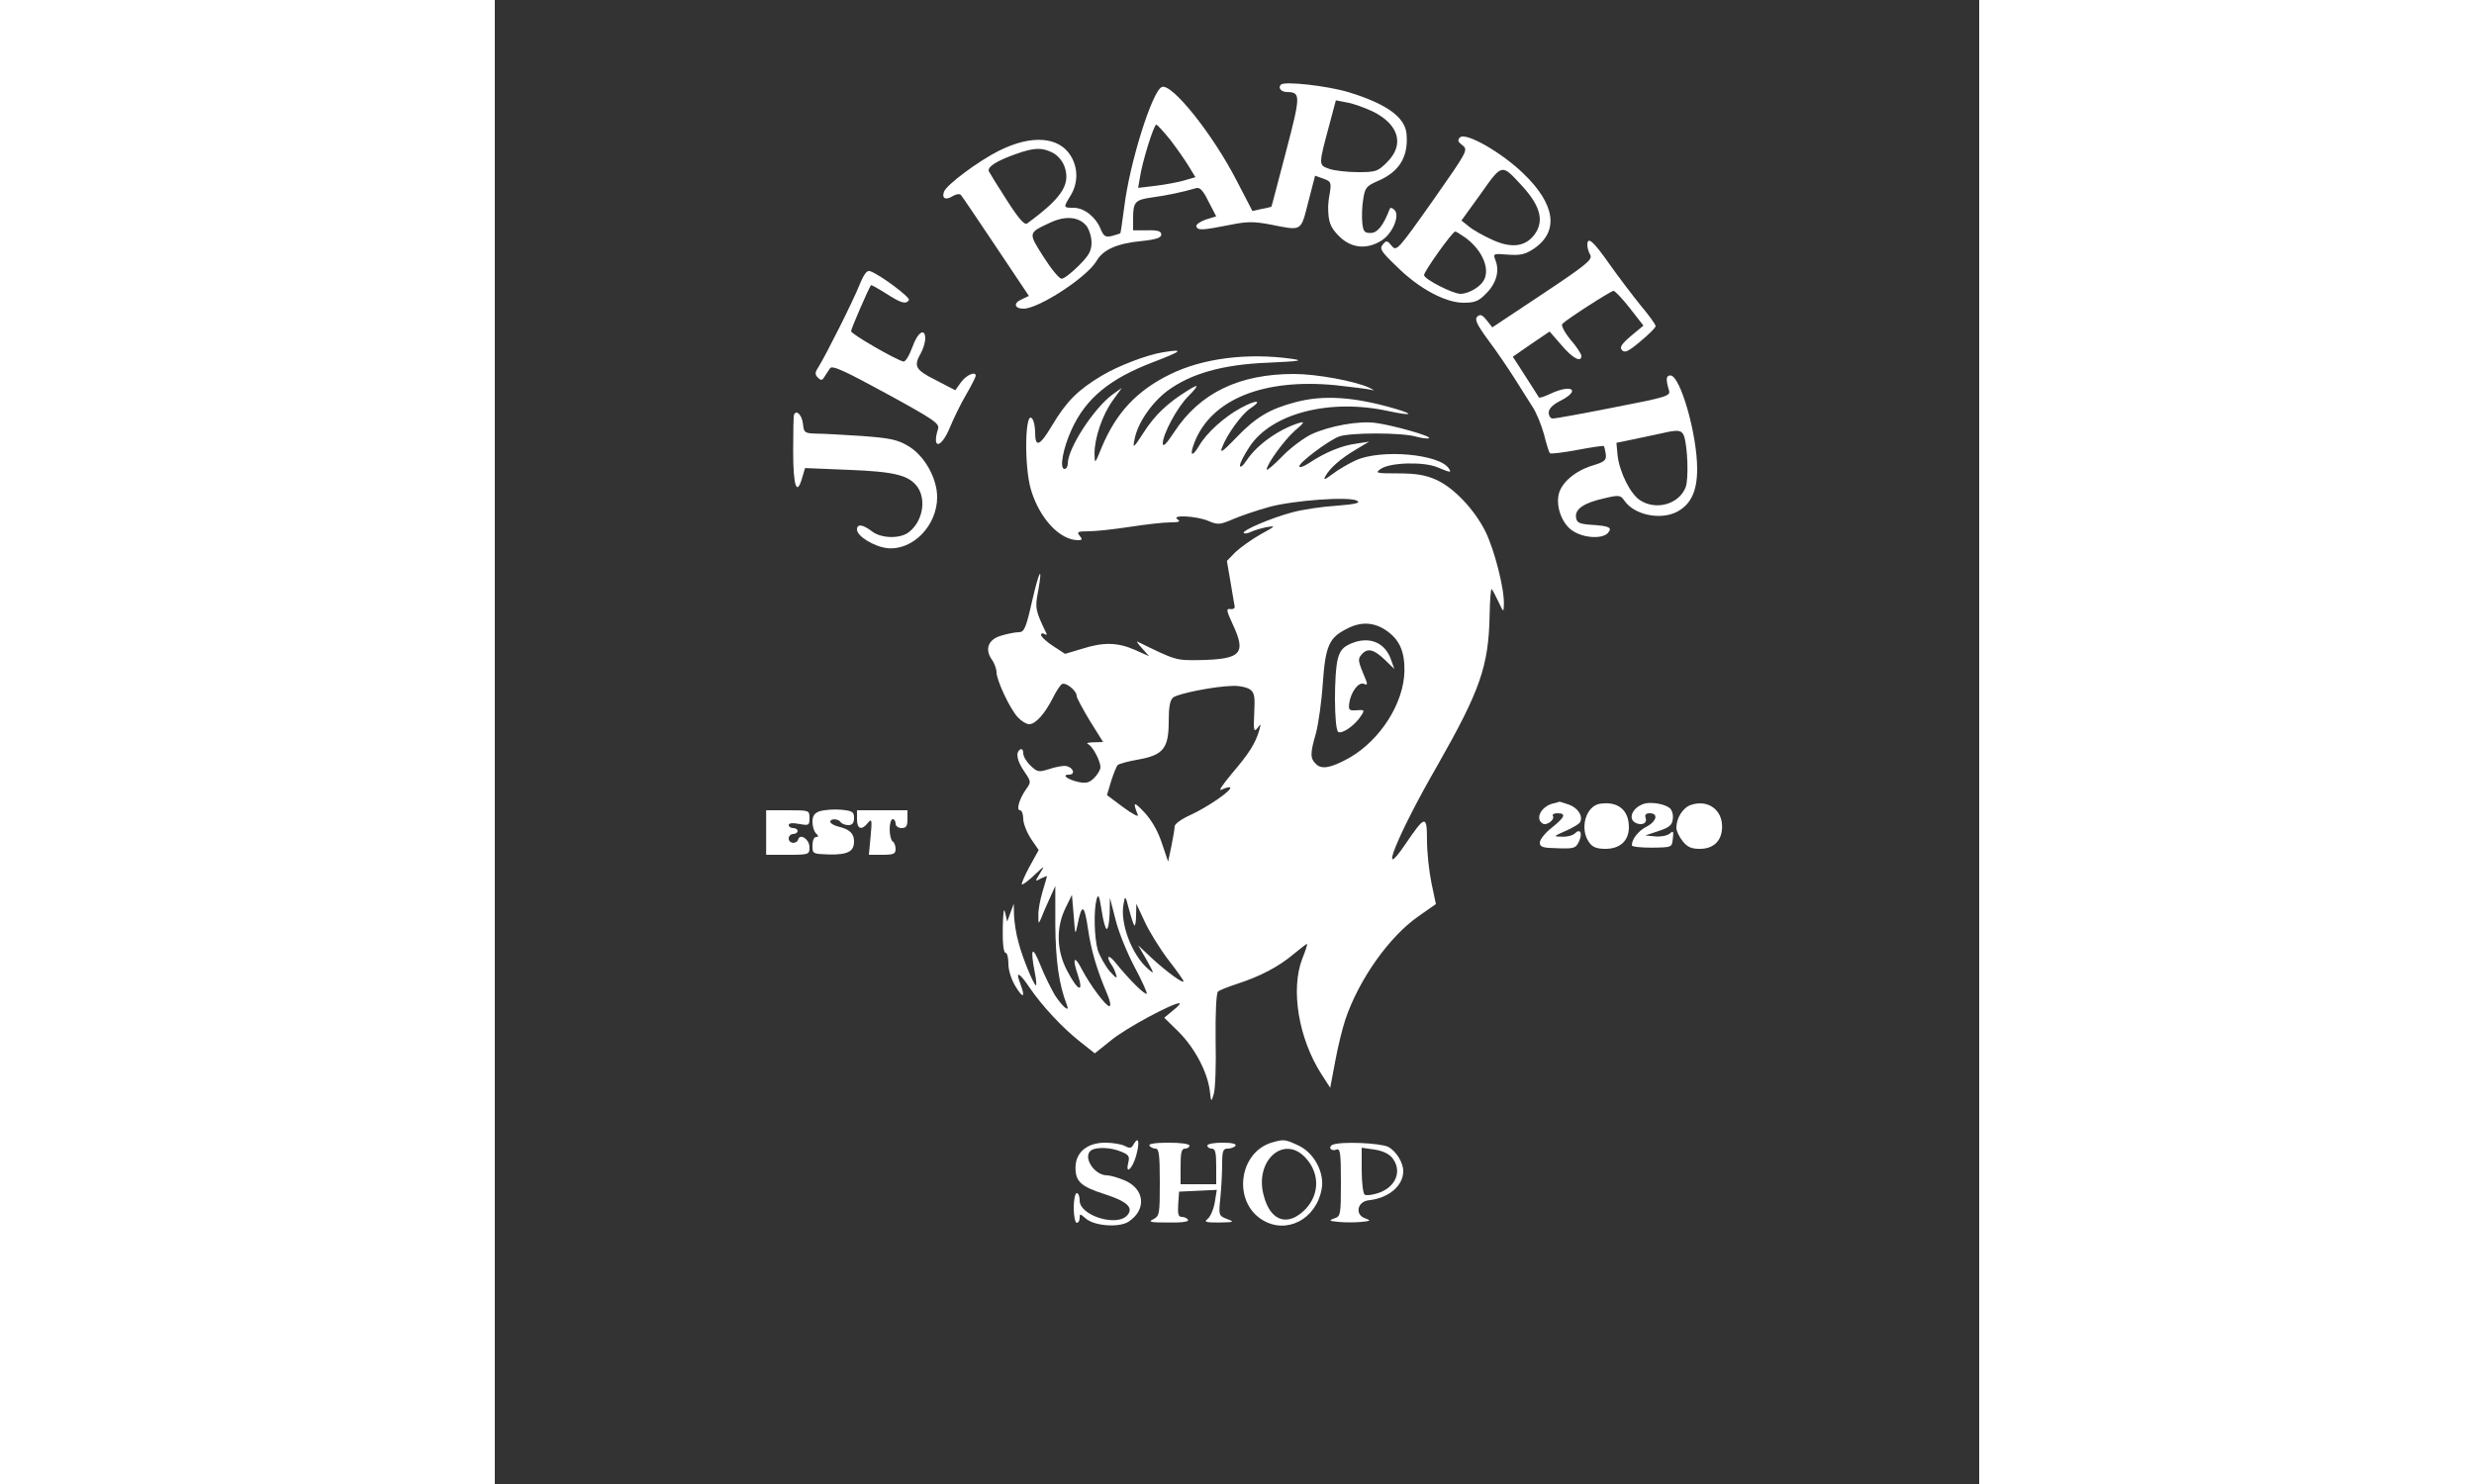 <?xml version="1.0" standalone="no"?>
<!DOCTYPE svg PUBLIC "-//W3C//DTD SVG 20010904//EN"
 "http://www.w3.org/TR/2001/REC-SVG-20010904/DTD/svg10.dtd">
<svg version="1.0" xmlns="http://www.w3.org/2000/svg"
 width="500pt" height="300pt" viewBox="0 0 500 500"
 preserveAspectRatio="xMidYMid meet">
<rect x="0" y="0" width="500" height="500" fill="#333333" stroke="none"/>
<g transform="translate(0,500) scale(0.1,-0.1)"
fill="#FFFFFF" stroke="none">
<path d="M2648 4715 c-11 -11 1 -25 20 -25 47 -1 47 -10 -3 -201 -27 -101 -48
-185 -49 -185 -1 -1 -15 -5 -33 -8 l-31 -7 -53 102 c-80 156 -218 329 -252
316 -32 -12 -109 -256 -127 -406 -6 -47 -12 -86 -13 -87 -1 -1 -14 -5 -28 -9
-22 -5 -28 -2 -39 25 -17 40 -55 70 -91 70 -34 0 -35 0 -9 42 25 42 25 92 0
133 -40 65 -132 72 -242 17 -68 -34 -176 -114 -185 -138 -8 -22 5 -30 29 -15
11 7 24 9 28 4 4 -4 57 -83 118 -174 l111 -166 -25 -12 c-28 -12 -24 -31 7
-31 51 0 214 106 246 161 22 38 69 59 153 67 48 5 65 11 65 22 0 11 -12 15
-47 14 l-48 0 0 40 c0 56 7 63 65 71 46 6 103 18 147 31 13 4 24 -8 42 -45
l26 -50 -36 -11 c-19 -7 -33 -17 -31 -23 5 -14 20 -13 112 5 58 12 81 12 135
2 111 -22 104 -26 130 75 l23 89 28 -10 c25 -9 27 -13 22 -46 -4 -20 -6 -41
-6 -47 0 -53 7 -71 37 -101 40 -40 92 -46 142 -15 38 23 64 86 44 104 -8 8
-14 8 -16 2 -21 -55 -41 -80 -64 -80 -21 0 -25 5 -28 35 -2 19 -1 54 3 78 6
39 10 45 49 62 73 31 104 82 97 159 -5 56 -67 101 -194 140 -72 22 -217 38
-229 26z m310 -91 c87 -43 107 -111 48 -170 -32 -32 -38 -34 -99 -34 -35 0
-79 5 -96 11 -37 13 -37 11 1 152 l21 79 36 -7 c20 -3 60 -17 89 -31z m-682
-96 c22 -29 50 -69 62 -89 l22 -36 -38 -11 c-20 -6 -64 -14 -96 -18 l-59 -7 6
35 c8 54 47 178 55 178 4 0 25 -24 48 -52z m-396 -43 c17 -9 33 -28 40 -49 19
-59 -11 -104 -127 -189 -9 -6 -29 17 -68 78 -31 48 -58 92 -61 98 -5 15 26 35
91 58 62 22 88 23 125 4z m113 -246 c9 -12 17 -37 17 -56 0 -29 -9 -44 -44
-79 -24 -24 -50 -44 -57 -43 -8 0 -35 33 -61 74 -52 82 -52 80 23 115 52 24
96 20 122 -11z"/>
<path d="M3251 4537 c-9 -9 -7 -15 9 -27 19 -15 16 -20 -101 -187 -118 -167
-122 -171 -138 -151 -15 18 -18 19 -30 4 -12 -14 -5 -24 46 -73 75 -75 165
-123 226 -123 37 0 51 5 75 30 35 34 47 76 33 112 -9 24 -9 24 42 20 42 -3 58
1 87 20 85 58 73 149 -35 253 -73 71 -195 141 -214 122z m207 -161 c66 -71 78
-123 42 -169 -31 -39 -78 -44 -142 -14 -29 13 -64 33 -77 44 l-25 20 65 90
c72 102 70 102 137 29z m-187 -178 c59 -44 85 -112 56 -149 -16 -21 -51 -39
-74 -39 -27 0 -123 50 -123 63 0 13 96 147 105 147 3 0 19 -10 36 -22z"/>
<path d="M3680 4174 c0 -8 4 -23 10 -33 8 -16 -13 -33 -160 -131 l-170 -113
-19 24 c-15 19 -22 21 -32 12 -9 -9 -1 -27 38 -80 28 -37 67 -95 88 -128 21
-33 48 -76 60 -95 13 -19 30 -61 39 -93 8 -33 17 -61 20 -64 3 -3 44 2 92 11
48 9 88 15 90 13 1 -1 4 -13 6 -26 3 -22 -3 -27 -46 -40 -57 -18 -102 -56
-112 -95 -11 -44 12 -104 49 -126 38 -24 100 -26 117 -5 15 18 4 23 -60 27
-37 3 -46 7 -48 25 -4 28 27 49 95 64 50 12 55 11 68 -8 33 -48 120 -66 176
-38 48 25 69 70 69 145 0 117 -57 315 -90 315 -15 0 -16 -13 -5 -50 6 -19 -6
-23 -187 -58 -106 -21 -199 -38 -205 -37 -7 0 -13 9 -13 20 0 13 14 27 40 40
70 36 37 57 -35 23 -19 -9 -36 -15 -38 -12 -1 2 -14 22 -28 44 -14 22 -33 52
-43 67 l-17 26 62 43 62 42 40 -46 c37 -44 67 -60 67 -36 0 6 -16 31 -37 55
-21 26 -32 48 -27 53 20 19 164 111 172 111 5 0 30 -26 55 -58 l46 -59 -42
-35 c-33 -28 -39 -39 -30 -48 9 -10 22 -4 62 30 28 23 51 46 51 51 0 6 -22 36
-48 67 -26 32 -74 95 -106 140 -56 80 -76 98 -76 66z m325 -641 c13 -34 17
-148 6 -175 -22 -57 -100 -79 -154 -43 -32 21 -68 93 -75 150 l-4 43 58 12
c33 7 75 16 94 20 55 13 67 11 75 -7z"/>
<path d="M1228 4039 c-22 -55 -113 -236 -138 -276 -12 -18 -12 -25 -2 -35 11
-11 15 -10 22 2 5 8 14 21 19 29 7 11 45 -6 190 -85 159 -87 180 -101 174
-119 -22 -71 11 -66 40 5 13 31 37 81 55 111 18 31 32 59 32 63 0 16 -31 3
-49 -21 l-20 -28 -65 34 c-70 35 -76 47 -51 91 8 14 14 35 15 48 0 40 -26 23
-44 -29 -10 -27 -23 -49 -30 -47 -28 7 -176 93 -176 102 0 8 58 142 67 155 1
2 24 -11 51 -28 51 -33 67 -37 77 -22 5 9 -95 84 -130 97 -11 5 -21 -8 -37
-47z"/>
<path d="M2250 3813 c-55 -9 -151 -46 -206 -79 -80 -48 -118 -86 -166 -166
-42 -71 -58 -78 -58 -25 0 18 -4 38 -9 45 -25 39 -29 -158 -5 -238 29 -97 97
-170 159 -170 14 0 15 3 5 15 -11 13 -6 15 31 15 24 0 87 7 139 15 52 8 113
15 135 15 30 0 36 3 25 10 -25 16 63 12 103 -5 33 -14 40 -13 84 6 26 11 79
29 118 40 81 23 273 37 299 22 14 -7 -4 -12 -70 -17 -48 -3 -114 -13 -147 -22
-69 -18 -173 -62 -164 -70 3 -3 14 -1 24 4 10 5 34 12 53 16 32 5 31 4 -20
-24 -30 -17 -68 -44 -85 -60 l-29 -30 12 -70 c6 -38 13 -75 14 -82 2 -7 -5
-12 -14 -10 -15 2 -14 -4 7 -50 47 -100 30 -119 -110 -122 -82 -1 -79 -2 -210
62 -5 3 1 -7 15 -22 l24 -27 -47 21 c-59 26 -107 27 -179 4 l-57 -17 -40 26
c-23 15 -41 32 -41 38 0 5 5 7 11 3 7 -4 10 -3 7 2 -37 77 -39 85 -28 141 17
96 3 70 -21 -36 -20 -88 -26 -101 -44 -101 -11 0 -37 -5 -57 -11 -45 -12 -59
-45 -34 -81 9 -12 16 -32 16 -43 0 -27 46 -125 72 -152 12 -13 29 -23 38 -23
21 0 52 34 79 87 11 23 26 45 31 48 13 8 50 -22 50 -40 0 -6 20 -43 44 -83
l45 -72 -32 -1 c-18 0 -26 -3 -19 -6 15 -6 42 -56 42 -78 0 -8 -9 -24 -21 -36
-16 -16 -27 -19 -52 -14 -37 8 -60 25 -33 25 23 0 15 24 -9 29 -10 2 -36 -3
-57 -10 -35 -11 -40 -11 -63 11 -14 13 -25 32 -25 42 0 11 -4 16 -10 13 -17
-10 -11 -39 14 -75 23 -34 23 -35 5 -60 -23 -33 -33 -70 -20 -70 6 0 11 -13
11 -29 0 -15 12 -46 26 -67 l26 -38 -32 -58 c-17 -32 -28 -58 -24 -58 5 0 24
15 43 33 34 32 34 32 17 4 -17 -28 -17 -28 3 -17 12 6 21 9 21 8 0 -2 -7 -25
-15 -52 -8 -27 -15 -63 -14 -80 0 -31 0 -31 11 -6 5 14 18 43 28 65 l18 40 0
-131 c1 -119 12 -201 39 -270 11 -28 -15 -6 -41 34 -12 21 -35 66 -49 102 -27
67 -34 56 -18 -27 5 -24 6 -43 4 -43 -7 0 -46 93 -59 145 -8 27 -14 68 -15 90
l-1 40 -11 -30 -11 -30 -7 30 c-4 20 -7 2 -8 -52 -1 -50 3 -83 9 -83 6 0 10
-17 10 -37 0 -23 10 -54 25 -78 25 -41 33 -36 15 11 -17 44 -4 39 31 -13 43
-63 112 -137 172 -184 l48 -38 55 44 c48 40 206 125 230 125 5 0 -4 -11 -21
-24 l-30 -25 48 -47 c54 -54 96 -133 105 -196 5 -43 5 -43 14 -13 5 17 8 99 6
183 -1 84 2 156 8 161 5 5 34 16 64 26 77 25 139 57 189 99 24 20 45 36 47 36
2 0 -5 -23 -16 -50 -40 -103 -13 -269 65 -390 l29 -45 17 90 c9 50 25 113 34
140 46 136 149 281 248 349 31 22 57 40 57 40 0 1 -7 33 -15 71 -8 39 -15 103
-15 144 0 86 -6 85 -72 -12 -97 -143 -28 30 106 262 145 255 174 336 177 511
1 50 4 88 7 85 3 -3 13 -22 23 -43 17 -36 17 -36 18 -9 2 53 -31 181 -61 244
-37 75 -106 149 -168 177 -34 15 -65 21 -126 21 -75 0 -80 1 -60 15 31 22 144
25 190 6 46 -19 49 -19 40 -5 -30 49 -228 67 -314 28 -24 -11 -60 -32 -78 -46
-27 -20 -32 -22 -24 -7 15 27 51 59 102 89 l45 27 -45 -7 c-47 -6 -105 -30
-157 -65 -18 -12 -33 -17 -33 -11 0 13 97 86 133 100 36 14 211 14 260 0 22
-6 41 -8 44 -5 7 7 -121 43 -179 51 -58 8 -156 -10 -217 -38 -25 -12 -70 -45
-98 -74 -29 -30 -53 -50 -53 -45 0 18 59 99 95 131 32 27 34 32 14 26 -67 -21
-140 -72 -175 -124 -14 -21 -24 -29 -24 -19 0 8 15 37 33 64 75 112 270 162
467 119 80 -17 91 -12 19 9 -135 39 -238 46 -332 21 -87 -23 -134 -51 -199
-119 -47 -49 -57 -55 -48 -33 16 43 66 112 95 131 44 29 20 30 -33 1 -55 -30
-114 -83 -139 -126 -25 -42 -34 -35 -16 11 57 145 233 216 476 192 56 -6 111
-13 122 -16 11 -4 6 0 -10 8 -48 22 -177 46 -253 46 -185 0 -317 -64 -403
-195 -26 -40 -39 -53 -39 -39 0 31 49 123 87 160 37 38 36 43 -5 17 -66 -41
-108 -81 -145 -138 -36 -56 -39 -58 -32 -25 10 54 56 121 109 162 79 59 187
90 341 96 107 5 121 7 80 13 -150 21 -300 2 -410 -52 -112 -55 -182 -129 -231
-247 -23 -56 -23 -57 -24 -21 0 53 26 130 61 179 l31 43 -31 -22 c-62 -45
-151 -181 -151 -233 0 -10 -5 -18 -11 -18 -18 0 -5 70 24 133 48 105 128 171
275 227 99 38 106 45 32 33z m751 -936 c46 -31 64 -71 63 -138 -2 -108 -81
-232 -185 -292 -61 -34 -94 -41 -113 -21 -20 19 -20 35 0 104 8 30 19 106 23
168 9 126 21 154 82 184 46 24 89 22 130 -5z m-457 -200 c15 -11 17 -25 14
-80 -3 -58 -1 -65 11 -50 12 16 12 16 6 -7 -13 -45 -34 -78 -92 -146 -34 -41
-48 -62 -34 -54 13 6 25 9 28 7 8 -9 -77 -67 -134 -93 -29 -13 -53 -30 -53
-38 0 -8 -5 -38 -11 -67 l-11 -52 -21 62 c-13 40 -34 77 -59 104 -36 38 -40
37 -22 -9 4 -8 -18 3 -49 26 l-55 41 14 47 c8 25 18 50 22 54 5 5 36 13 70 19
84 15 102 38 102 129 0 47 4 71 15 80 16 13 140 38 201 39 22 1 48 -5 58 -12z
m-483 -807 c5 0 9 24 10 53 l1 52 19 -74 c10 -41 39 -112 64 -159 25 -47 43
-87 41 -90 -6 -5 -57 45 -104 103 -26 33 -36 25 -12 -10 4 -5 10 -19 13 -30 5
-14 -2 -10 -22 13 -15 18 -33 50 -40 71 -12 43 -14 133 -4 171 6 20 9 13 17
-37 5 -35 13 -63 17 -63z m-98 15 c14 72 23 69 35 -14 11 -75 30 -139 66 -223
9 -22 12 -38 6 -38 -12 0 -64 70 -92 123 -26 51 -34 40 -14 -18 21 -63 0 -55
-36 14 -36 68 -38 145 -6 211 l22 45 6 -70 c5 -67 5 -68 13 -30z m191 -3 c3
-3 6 12 6 34 l1 39 28 -60 c15 -33 51 -91 79 -128 29 -37 52 -70 52 -73 0 -10
-57 32 -104 75 l-49 46 29 -50 c26 -47 26 -49 5 -30 -56 48 -96 156 -83 220 5
29 6 28 18 -18 7 -27 15 -51 18 -55z"/>
<path d="M2887 2833 c-29 -12 -39 -23 -47 -51 -14 -51 -13 -239 1 -248 13 -8
56 22 76 53 14 21 13 22 -14 20 -25 -2 -28 1 -25 23 5 38 31 73 49 66 11 -5
13 -2 8 11 -28 67 -29 71 -16 87 20 24 41 19 78 -16 l33 -32 -11 31 c-20 58
-72 80 -132 56z"/>
<path d="M1008 3603 c-2 -4 -3 -60 -3 -123 0 -118 12 -153 30 -91 l10 34 146
-6 c156 -6 204 -18 233 -58 30 -44 17 -115 -28 -151 -29 -24 -94 -23 -126 2
-30 23 -50 26 -50 6 0 -23 58 -58 103 -63 85 -8 167 76 167 172 0 64 -43 140
-97 172 -37 22 -62 27 -156 34 -62 4 -131 8 -154 8 -39 1 -42 3 -45 33 -3 29
-22 49 -30 31z"/>
<path d="M3565 2293 c-41 -10 -62 -52 -35 -68 13 -8 42 14 34 26 -3 5 4 9 15
9 31 0 26 -13 -19 -49 -22 -17 -40 -40 -40 -50 0 -15 10 -18 60 -19 56 -2 61
0 72 23 13 28 4 45 -14 27 -7 -7 -26 -12 -43 -11 -30 0 -30 1 11 19 23 10 45
23 49 29 12 20 -6 49 -37 60 -17 6 -31 10 -32 10 -1 -1 -10 -4 -21 -6z"/>
<path d="M3723 2292 c-48 -7 -70 -84 -37 -130 11 -16 25 -22 55 -22 49 0 79
27 79 73 0 58 -37 88 -97 79z"/>
<path d="M3875 2293 c-43 -11 -62 -54 -29 -67 21 -8 37 2 30 20 -3 9 2 14 14
14 30 0 24 -27 -10 -45 -28 -14 -50 -42 -50 -63 0 -5 30 -8 68 -8 67 1 67 1
70 30 3 26 2 28 -11 17 -9 -7 -31 -11 -49 -9 l-33 3 45 15 c36 12 46 20 48 41
2 14 -3 30 -10 36 -17 14 -58 21 -83 16z"/>
<path d="M4029 2288 c-27 -9 -49 -44 -49 -77 0 -10 9 -30 21 -45 16 -20 29
-26 58 -26 47 0 75 28 75 75 0 58 -49 92 -105 73z"/>
<path d="M1095 2267 c-18 -6 -25 -16 -25 -36 0 -15 5 -32 12 -39 9 -9 9 -12 0
-12 -7 0 -12 -13 -12 -29 0 -28 1 -28 56 -30 63 -1 84 10 84 44 0 27 -15 41
-53 50 -15 4 -27 11 -27 16 0 12 27 11 35 -1 3 -5 15 -10 26 -10 13 0 19 7 19
24 0 21 -5 24 -45 28 -24 2 -56 -1 -70 -5z"/>
<path d="M914 2195 l0 -75 73 0 c71 0 73 1 73 25 0 27 -31 48 -38 27 -5 -17
-32 -15 -32 3 0 8 7 15 15 15 8 0 15 5 15 10 0 6 -7 10 -15 10 -8 0 -15 5 -15
10 0 7 13 8 35 4 33 -6 35 -5 35 20 0 26 -1 26 -73 26 l-73 0 0 -75z"/>
<path d="M1220 2240 c0 -34 16 -39 37 -12 13 15 14 10 9 -45 l-6 -63 45 0 c38
0 45 3 45 19 0 11 -4 23 -10 26 -5 3 -10 22 -10 41 0 19 5 34 10 34 6 0 10 -7
10 -15 0 -8 9 -15 20 -15 16 0 20 7 20 30 l0 30 -85 0 -85 0 0 -30z"/>
<path d="M2152 1145 c-7 -14 -13 -15 -30 -6 -11 6 -41 11 -66 11 -61 0 -100
-33 -100 -84 0 -47 18 -64 100 -90 74 -24 96 -45 75 -70 -34 -41 -161 -2 -161
49 0 14 -4 25 -10 25 -5 0 -10 -22 -10 -50 0 -27 5 -50 10 -50 6 0 10 7 10 17
0 14 2 14 20 -2 29 -26 113 -32 145 -11 62 41 54 112 -16 140 -22 9 -47 16
-57 16 -44 0 -84 65 -52 85 18 11 67 9 99 -5 26 -10 30 -16 25 -36 -11 -44 13
-24 26 21 13 47 9 69 -8 40z"/>
<path d="M2616 1150 c-110 -34 -131 -198 -31 -260 81 -50 181 1 200 103 11 56
-26 124 -79 148 -45 21 -49 21 -90 9z m114 -50 c53 -56 48 -135 -11 -185 -56
-47 -108 -24 -129 57 -32 116 67 206 140 128z"/>
<path d="M2205 1140 c3 -5 13 -10 21 -10 11 0 14 -21 14 -113 0 -108 -1 -114
-22 -125 -19 -9 -10 -11 50 -11 46 -1 71 3 67 9 -3 6 -13 10 -21 10 -12 0 -14
10 -12 43 l3 42 63 3 64 3 -7 -43 c-4 -23 -15 -48 -24 -55 -13 -10 -7 -12 39
-12 51 1 53 2 26 12 -28 11 -28 13 -22 71 3 32 6 83 6 112 0 47 3 54 19 54 11
0 23 5 26 10 4 6 -13 10 -44 10 -28 0 -51 -4 -51 -10 0 -5 7 -10 15 -10 12 0
15 -13 15 -60 l0 -60 -60 0 -60 0 0 60 c0 47 3 60 15 60 8 0 15 5 15 10 0 6
-30 10 -71 10 -44 0 -68 -4 -64 -10z"/>
<path d="M2822 1143 c-6 -2 -10 -9 -7 -13 3 -5 12 -7 20 -3 13 4 15 -13 15
-110 0 -110 -1 -115 -22 -122 -20 -7 -18 -9 15 -12 20 -2 54 -2 75 0 33 3 34
5 14 12 -36 12 -27 57 12 61 67 7 116 49 116 98 0 29 -24 68 -51 82 -27 13
-158 19 -187 7z m200 -43 c36 -44 14 -100 -47 -120 -19 -6 -39 -9 -45 -5 -5 3
-10 40 -10 82 l0 76 42 -6 c27 -4 49 -14 60 -27z"/>
</g>
</svg>
